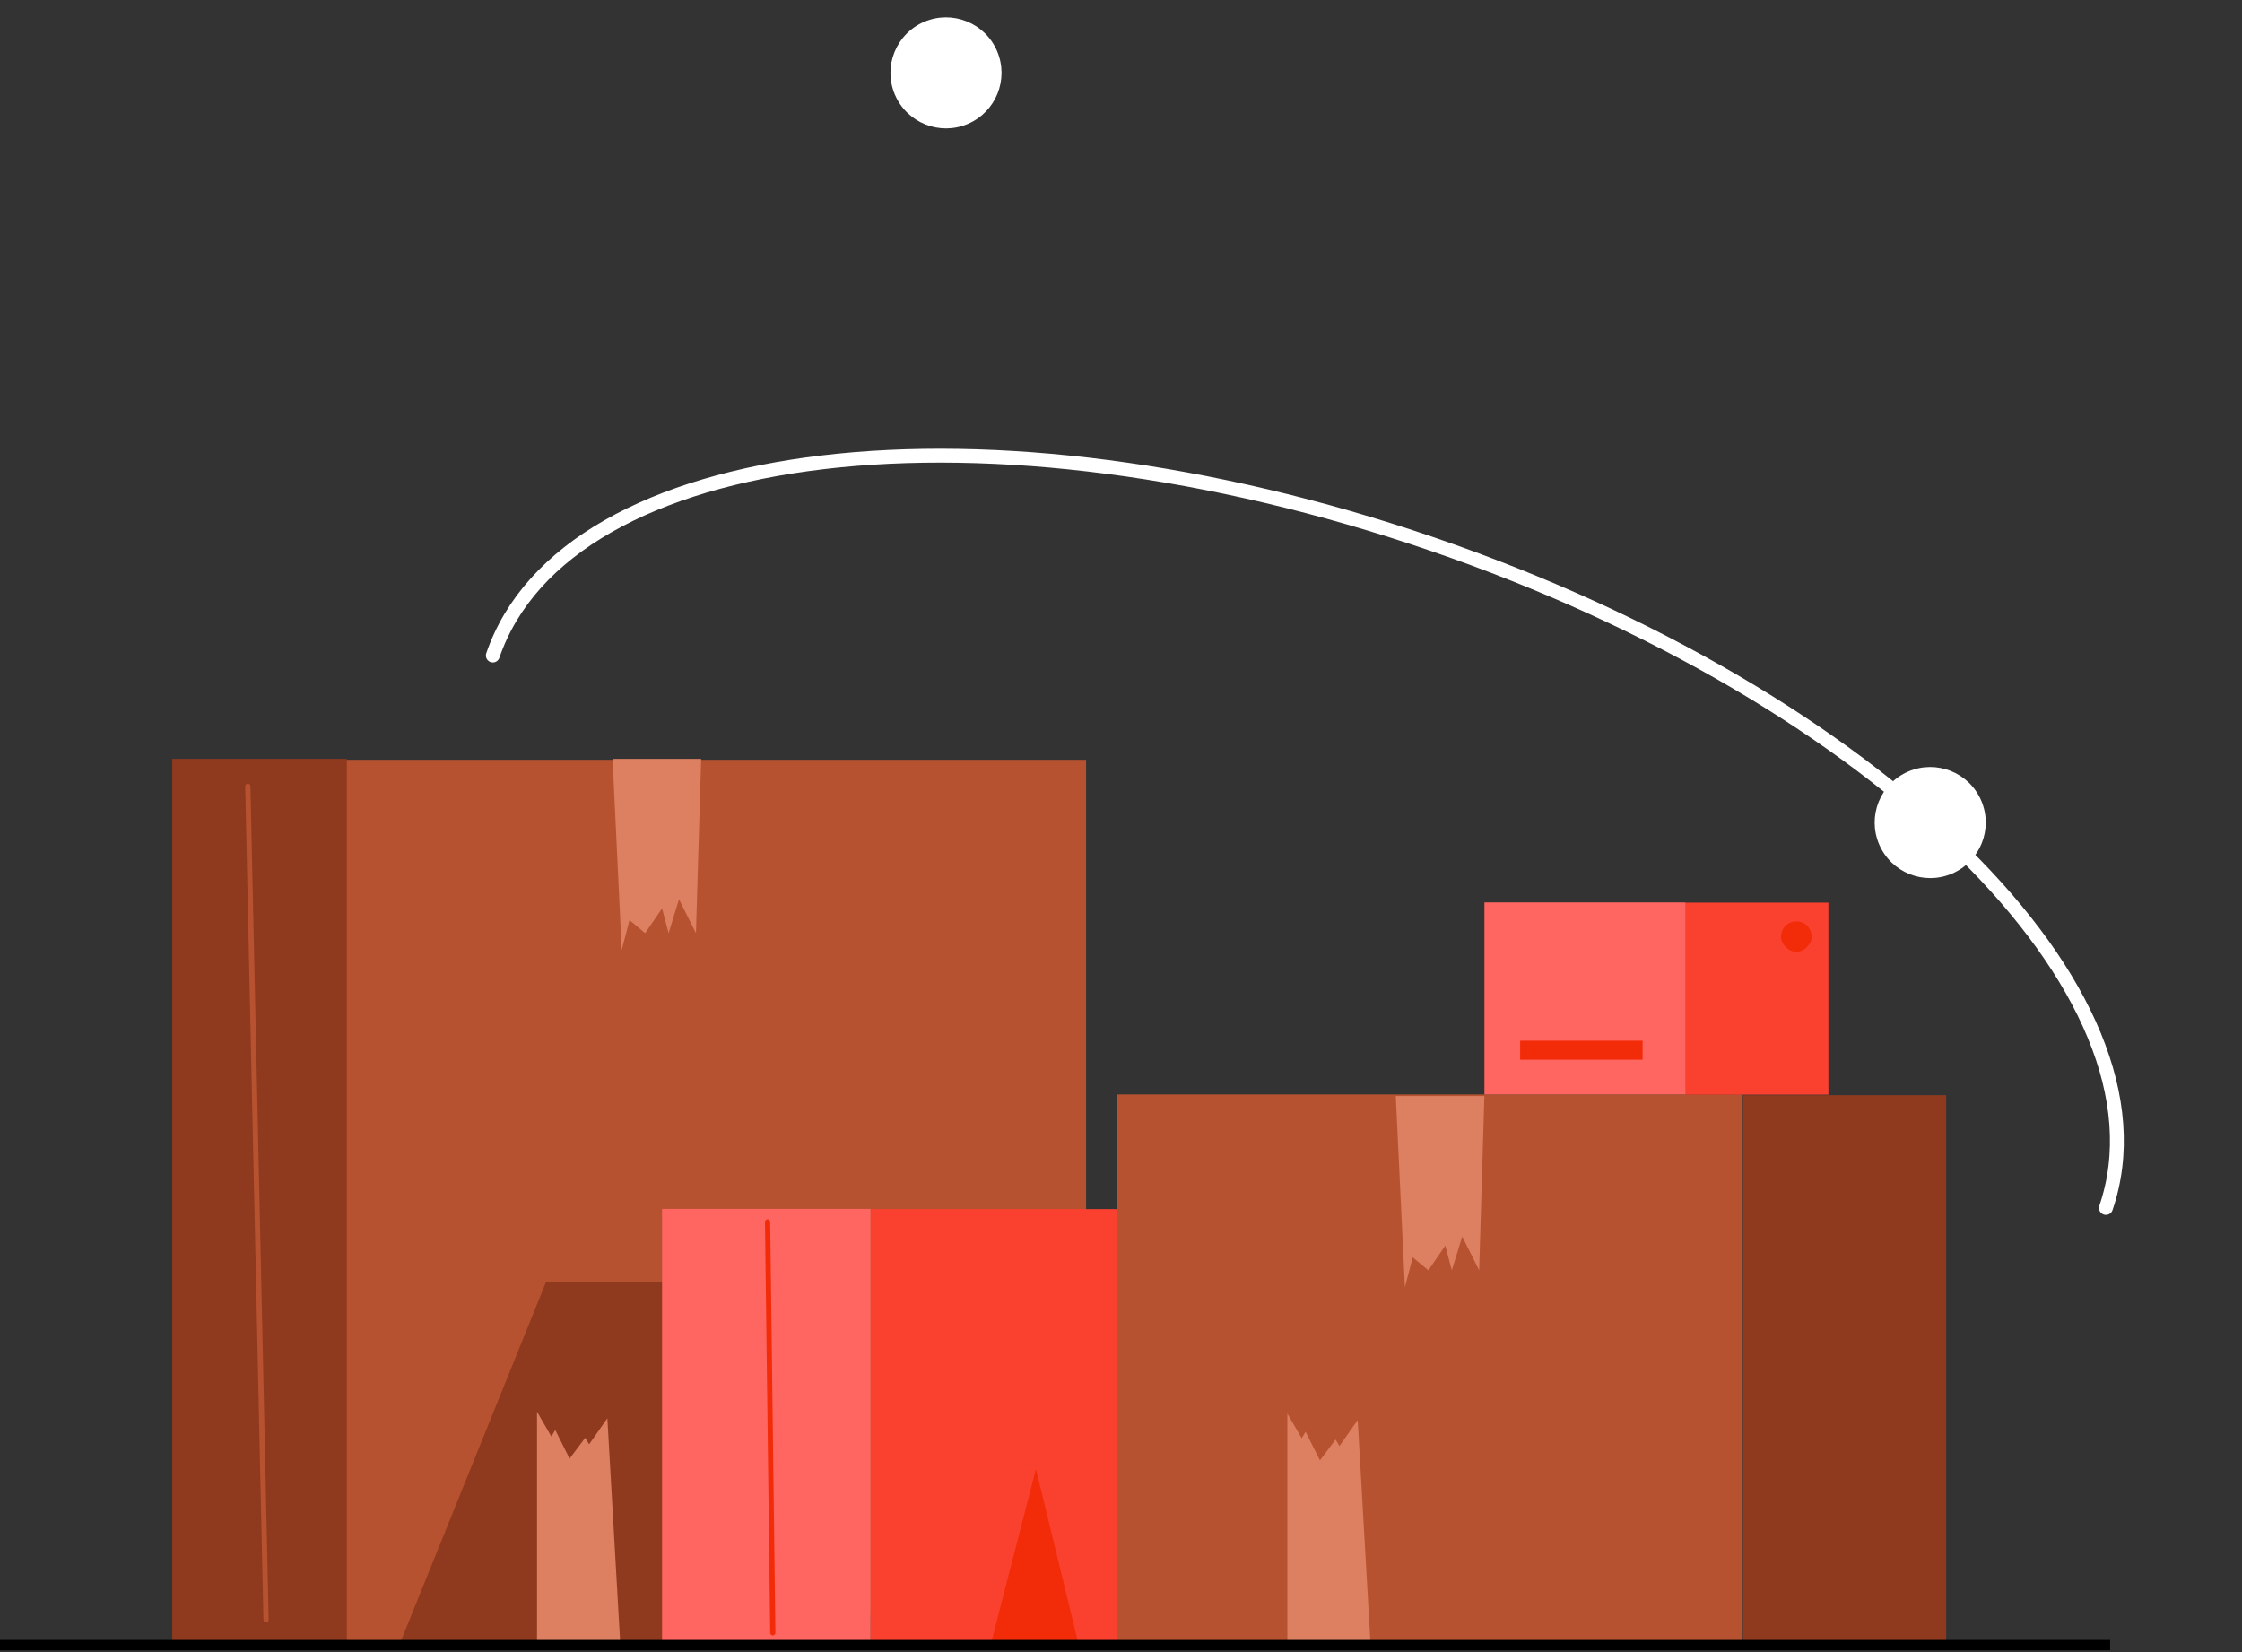 <svg width="323" height="238" viewBox="0 0 323 238" fill="none" xmlns="http://www.w3.org/2000/svg">
<rect x="0" y="0" width="323" height="238" fill="#333333" stroke="none"/>
<g clip-path="url(#clip0_106_30)">
<path d="M49.867 237.248H156.469L156.469 109.462L49.867 109.462L49.867 237.248Z" fill="#B75230"/>
<path d="M49.965 109.32H24.816V237.106H49.965V109.32Z" fill="#8F3A1E"/>
<path d="M57.472 237.106L78.68 184.643H104.585L120.908 199.632L125.975 237.106H57.472Z" fill="#8F3A1E"/>
<path d="M101.014 109.32L100.263 134.428L97.823 129.556L96.322 134.428L95.384 130.868L92.944 134.428L90.692 132.554L89.566 136.864L88.252 109.32H101.014Z" fill="#DC8061"/>
<path d="M89.378 237.106L87.501 204.316L84.874 208.064L84.311 207.127L82.058 210.125L79.994 206.003L79.431 206.939L77.366 203.379V237.106H89.378Z" fill="#DC8061"/>
<path d="M38.329 233.733C38.517 233.733 38.705 233.546 38.705 233.358L36.077 113.255C36.077 113.068 35.889 112.88 35.702 112.88C35.514 112.88 35.326 113.068 35.326 113.255L37.954 233.358C37.954 233.546 38.142 233.733 38.329 233.733Z" fill="#B75230"/>
<path d="M125.436 237.135H185.494V174.179H125.436V237.135Z" fill="#FA402F"/>
<path d="M125.412 174.15H95.383V237.106H125.412V174.15Z" fill="#FF6661"/>
<path d="M169.141 174.15L168.015 186.516L167.264 183.144L166.514 185.205L165.575 184.08L162.76 187.453L161.446 174.15H169.141Z" fill="#FAEBDA"/>
<path d="M169.141 237.106C169.329 237.106 169.141 218.369 169.141 218.369L166.326 223.24L165.388 221.742L163.699 224.365L161.447 220.617L160.883 237.106H169.141Z" fill="#FAEBDA"/>
<path d="M111.336 235.607C111.524 235.607 111.712 235.419 111.712 235.232L110.961 176.024C110.961 175.836 110.773 175.649 110.586 175.649C110.398 175.649 110.21 175.836 110.21 176.024L110.961 235.232C110.961 235.419 111.149 235.607 111.336 235.607Z" fill="#F22C09"/>
<path d="M155.441 237.106L149.247 211.624L142.679 237.106H155.441Z" fill="#F22C09"/>
</g>
<path d="M251.076 157.669H160.925V237.106H251.076V157.669Z" fill="#B75230"/>
<path d="M213.851 157.895L213.1 183.002L210.66 178.131L209.159 183.002L208.22 179.442L205.78 183.002L203.528 181.128L202.402 185.438L201.088 157.895H213.851Z" fill="#DC8061"/>
<path d="M197.481 237.363L195.604 204.573L192.977 208.32L192.414 207.384L190.161 210.382L188.097 206.259L187.534 207.196L185.469 203.636V237.363H197.481Z" fill="#DC8061"/>
<path d="M251.155 237.209H280.379V157.772H251.155V237.209Z" fill="#8F3A1E"/>
<path d="M242.739 157.698H263.416V130.032H242.739V157.698Z" fill="#FA402F"/>
<path d="M242.805 130.004H213.858V157.669H242.805V130.004Z" fill="#FF6661"/>
<path d="M219.006 152.663H236.65V149.924H219.006V152.663Z" fill="#F22C09"/>
<path d="M256.59 134.934C256.59 136.03 257.693 137.126 258.795 137.126C259.898 137.126 261.001 136.03 261.001 134.934C261.001 133.839 260.174 132.743 258.795 132.743C257.417 132.743 256.59 133.839 256.59 134.934Z" fill="#F22C09"/>
<path d="M0 237H304" stroke="black" stroke-width="1.5"/>
<path d="M71 94.431C81.563 63.586 142.149 56.397 206.323 78.373C270.497 100.35 313.958 143.17 303.395 174.015" stroke="white" stroke-width="2" stroke-linecap="round"/>
<circle cx="136.287" cy="10.499" r="8" transform="rotate(156.88 136.287 10.499)" fill="white"/>
<circle cx="278.081" cy="118.496" r="8" transform="rotate(156.88 278.081 118.496)" fill="white"/>
<defs>
<clipPath id="clip0_106_30">
<rect width="160.653" height="195.238" fill="white" transform="translate(24.816 41.868)"/>
</clipPath>
</defs>
</svg>

